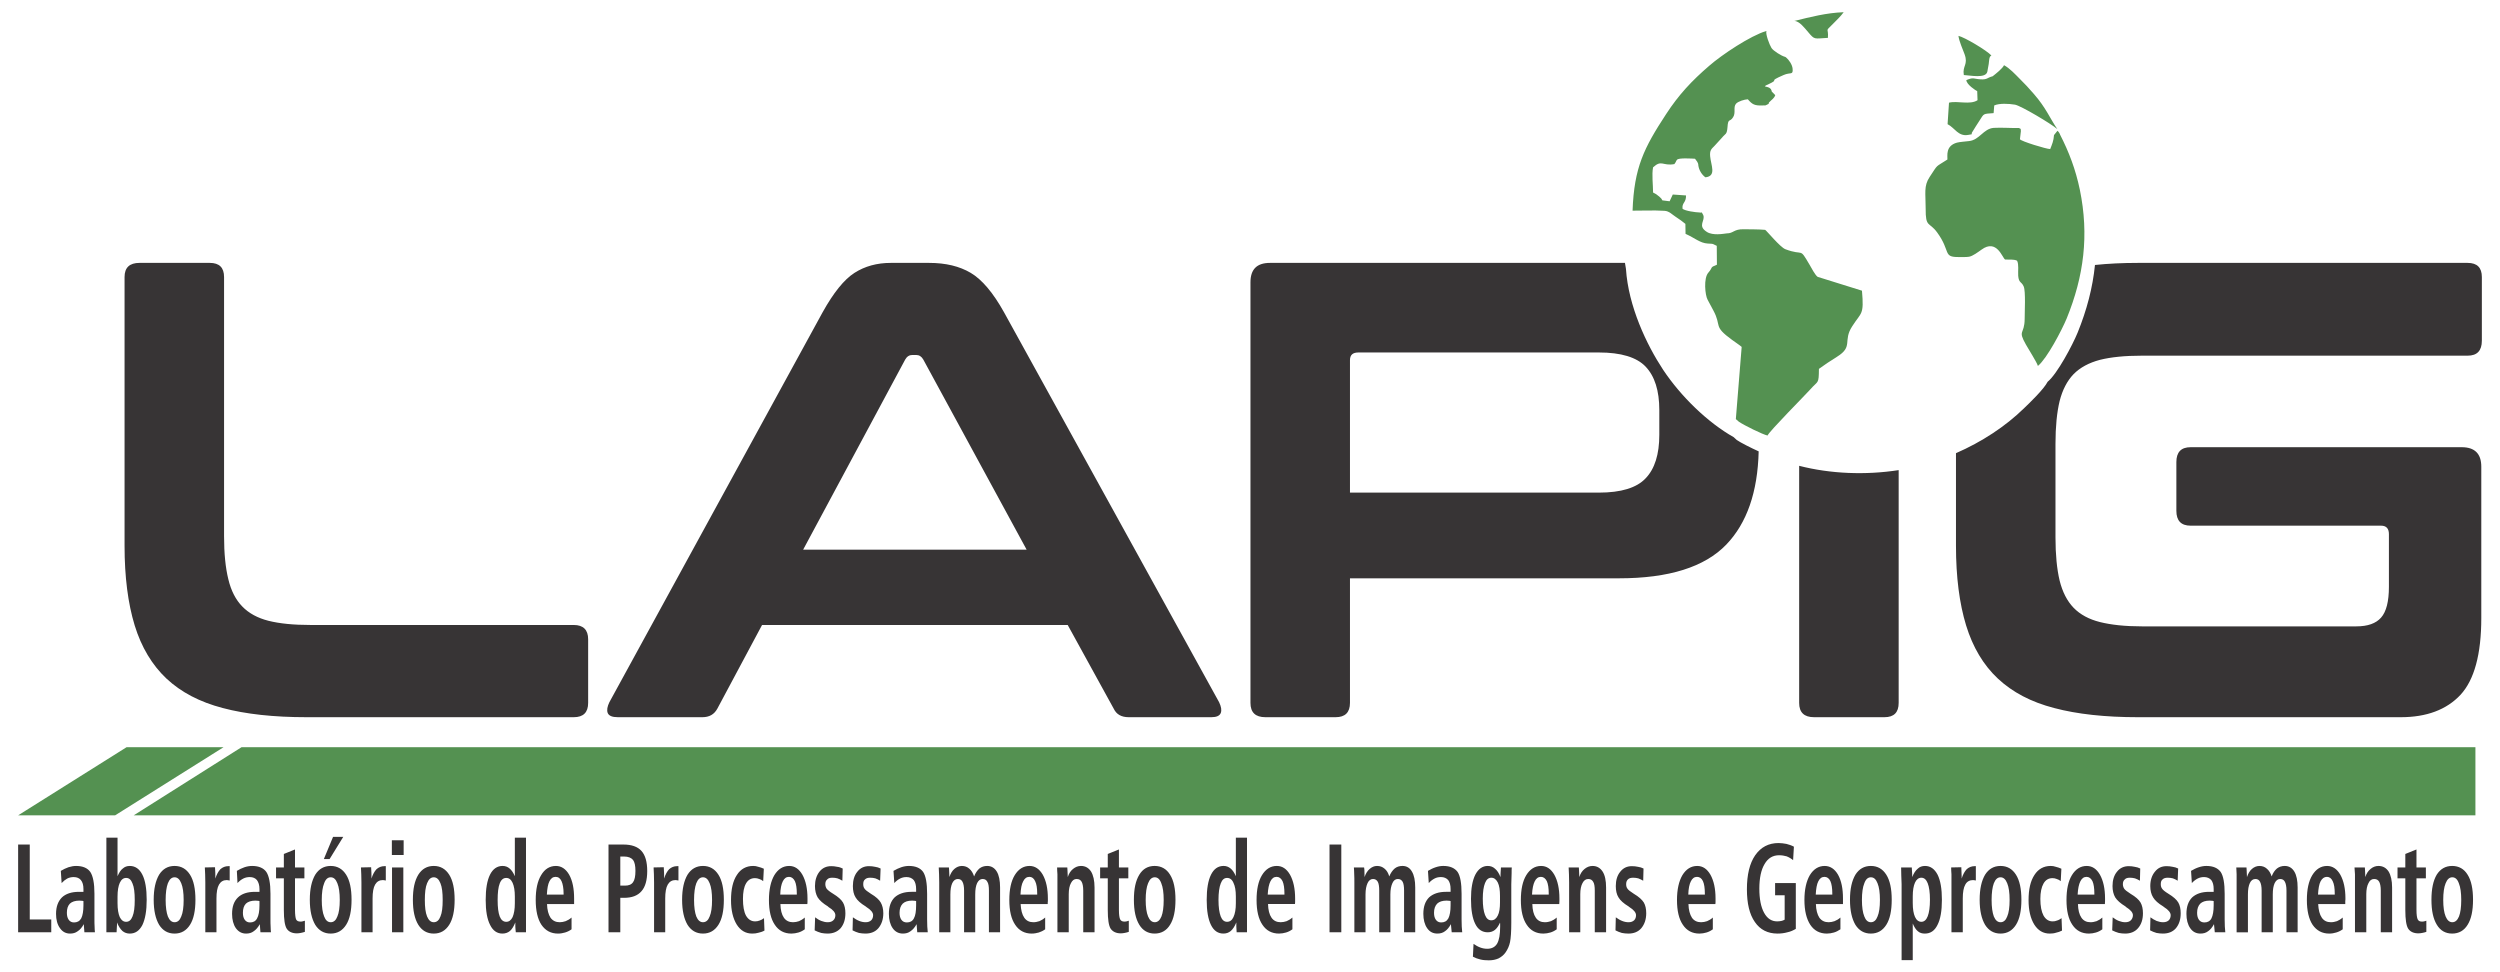 <?xml version="1.0" encoding="UTF-8" standalone="no"?>
<!-- Creator: CorelDRAW X8 -->

<svg
   xmlns:dc="http://purl.org/dc/elements/1.1/"
   xmlns:cc="http://creativecommons.org/ns#"
   xmlns:rdf="http://www.w3.org/1999/02/22-rdf-syntax-ns#"
   xmlns:svg="http://www.w3.org/2000/svg"
   xmlns="http://www.w3.org/2000/svg"
   xmlns:sodipodi="http://sodipodi.sourceforge.net/DTD/sodipodi-0.dtd"
   xmlns:inkscape="http://www.inkscape.org/namespaces/inkscape"
   xml:space="preserve"
   width="180mm"
   height="70mm"
   version="1.1"
   style="clip-rule:evenodd;fill-rule:evenodd;image-rendering:optimizeQuality;shape-rendering:geometricPrecision;text-rendering:geometricPrecision"
   viewBox="0 0 18000 7000"
   id="svg2"
   inkscape:version="0.91 r13725"
   sodipodi:docname="lapig.svg"><sodipodi:namedview
     pagecolor="#ffffff"
     bordercolor="#666666"
     borderopacity="1"
     objecttolerance="10"
     gridtolerance="10"
     guidetolerance="10"
     inkscape:pageopacity="0"
     inkscape:pageshadow="2"
     inkscape:window-width="1920"
     inkscape:window-height="1020"
     id="namedview27"
     showgrid="false"
     inkscape:zoom="0.90509668"
     inkscape:cx="503.45855"
     inkscape:cy="-98.025717"
     inkscape:window-x="1280"
     inkscape:window-y="31"
     inkscape:window-maximized="1"
     inkscape:current-layer="svg2" /><defs
     id="defs4"><style
       type="text/css"
       id="style6"><![CDATA[
    .fil4 {fill:#FEFEFE}
    .fil3 {fill:#373435}
    .fil1 {fill:#429B4D}
    .fil0 {fill:#549151}
    .fil2 {fill:#F0F0F1;fill-rule:nonzero}
   ]]></style></defs><g
     id="g5562"
     transform="translate(27.372,-63.809)"><path
       class="fil3"
       d="m 1483.262,1956.654 c 68.769,0 102.64,34 102.64,102 l 0,1865 c 0,125 10.264,228 30.792,311 19.501,82 53.373,148 100.587,196 46.188,48 109.824,83 188.857,103 80.059,20 180.646,30 302.787,30 l 1894.727,0 c 68.77,0 103.666,35 103.666,103 l 0,458 c 0,69 -34.897,103 -103.666,103 l -1923.466,0 c -237.097,0 -438.271,-22 -603.521,-66 -165.25,-43 -300.734,-114 -405.427,-212 -103.666,-98 -180.646,-226 -228.887,-383 -48.241,-158 -72.874,-349 -72.874,-573 l 0,-1935 c 0,-68 35.924,-102 107.772,-102 l 506.014,0 z m 5179.196,0 c 119.061,0 218.621,24 299.707,72 81.086,48 161.145,143 239.15,283 l 1548.832,2808.001 c 15.396,31.999 19.502,56.999 12.317,76.999 -8.211,21.001 -30.792,31 -67.742,31 l -595.309,0 c -52.347,0 -88.271,-19.999 -107.773,-61 l -331.526,-603 -2200.593,0 -322.288,603 c -22.581,41.001 -57.479,61 -107.773,61 l -608.653,0 c -40.029,0 -64.662,-9.999 -72.873,-31 -7.186,-20 -3.079,-45 12.317,-76.999 L 5895.739,2311.654 c 78.007,-140 153.96,-235 228.887,-283 74.926,-48 162.17,-72 261.731,-72 l 276.101,0 z m -907.335,2065 1609.39,0 -744.139,-1369 c -12.315,-22 -29.765,-33 -51.319,-33 l -27.712,0 c -21.555,0 -39.004,11 -51.321,33 L 5755.123,4021.653 Z M 11629.19,1956.654 c 15.396,0 28.739,0 43.108,0 2.055,14 4.106,28 7.185,43 17.449,269 147.801,545 267.89,727 127.273,191 320.236,379 508.066,485 l 21.554,20 c 27.713,19 102.64,57 158.066,82 -7.185,294 -85.191,517 -232.993,671 -156.012,162 -413.637,243 -772.876,243 l -1936.811,0 0,897 c 0,69 -34.898,103 -103.666,103 l -504.987,0 c -71.848,0 -107.772,-34 -107.772,-103 l 0,-3028 c 0,-94 46.188,-140 140.616,-140 l 2512.619,0 z m -1936.811,1654 1792.089,0 c 159.091,0 271.995,-34 336.658,-103 65.689,-68 98.534,-173 98.534,-313 l 0,-178 c 0,-140 -32.845,-244 -98.534,-313 -64.663,-68 -177.567,-102 -336.658,-102 l -1731.531,0 c -41.056,0 -60.557,18 -60.557,56 l 0,953 z m 3950.6,-162 0,1676 c 0,69 -33.871,103 -102.639,103 l -506.013,0 c -71.848,0 -107.772,-34 -107.772,-103 l 0,-1707 c 225.808,58 478.301,68 716.424,31 z m 4096.348,-1492 c 68.768,0 102.639,34 102.639,102 l 0,458 c 0,72 -33.871,108 -102.639,108 l -2345.316,0 c -121.116,0 -221.7,10 -301.76,30 -79.033,21 -142.671,55 -189.885,103 -46.186,48 -80.059,113 -100.585,194 -19.503,81 -29.767,184 -29.767,308 l 0,673 c 0,125 10.264,229 29.767,311 20.526,83 54.399,148 100.585,196 47.214,49 110.852,83 189.885,103 80.06,20.001 180.644,31 301.76,31 l 1544.726,0 c 81.087,0 140.617,-21 177.568,-62.999 37.975,-43.001 56.45,-117.001 56.45,-222.001 l 0,-379 c 0,-40 -18.475,-61 -56.45,-61 l -1371.267,0 c -68.767,0 -102.639,-36 -102.639,-107 l 0,-351 c 0,-71 33.872,-107 102.639,-107 l 1952.206,0 c 93.402,0 140.617,47 140.617,140 l 0,1089 c 0,262 -50.293,446 -149.853,554 -100.588,107 -243.258,161 -431.087,161 l -1890.622,0 c -237.098,0 -438.27,-22 -603.521,-66 -166.277,-43 -300.734,-114 -405.427,-212 -104.692,-98 -180.645,-226 -228.886,-383 -48.241,-158 -72.874,-349 -72.874,-573 l 0,-667 c 183.725,-80 356.158,-192 491.645,-325 35.922,-34 141.639,-136 168.326,-189 68.771,-56 179.621,-265 215.544,-353 66.716,-164 108.798,-325 125.219,-488 95.457,-10 199.123,-15 309.974,-15 l 2373.028,0 z"
       id="path19-5-7"
       inkscape:connector-curvature="0"
       style="clip-rule:evenodd;fill:#373435;fill-rule:evenodd;image-rendering:optimizeQuality;shape-rendering:geometricPrecision;text-rendering:geometricPrecision" /><path
       sodipodi:nodetypes="ccccccccccccccccccccscccccccccccccccccccccccccccccccccccccccccccccccccccccccccccccccccccccccccccccccccccccccccccccsccccccccccccccccc"
       class="fil0"
       d="m 14645.606,2698.663 c 65.84,-54.191 171.406,-256.578 206.595,-340.629 124.867,-306.345 162.323,-601.631 95.353,-927.883 -30.65,-147.09 -78.326,-272.061 -143.029,-398.138 0,-2.212 -1.133,-7.742 -2.271,-5.53 -1.134,1.106 -2.27,-5.53 -3.406,-6.636 -5.674,-8.848 -6.809,-8.848 -12.485,-14.377 l -24.973,30.966 c -2.27,40.92 -14.756,68.568 -27.244,100.64 -27.242,0 -211.133,-56.403 -217.945,-70.78 l 6.812,-58.615 c -4.54,-25.436 6.811,-8.847 -13.622,-22.119 -59.026,1.106 -122.594,-4.424 -181.622,-1.106 -74.917,5.53 -102.161,87.369 -178.214,95.111 -24.974,3.318 -64.702,5.53 -86.271,11.059 -83.999,23.225 -68.108,94.005 -69.243,121.653 -90.81,59.721 -62.432,26.543 -128.27,126.077 -43.134,65.25 -28.376,116.124 -28.376,226.717 -1.135,140.454 24.971,92.899 82.864,172.526 99.89,137.136 38.595,178.056 155.512,176.95 21.568,0 53.352,1.106 73.784,-2.212 27.243,-4.424 65.837,-34.284 89.674,-50.873 111.244,-81.84 150.973,61.932 170.271,70.78 27.241,2.212 63.568,-3.318 86.268,8.847 13.623,28.755 5.677,69.674 7.948,108.382 4.54,54.191 23.837,39.814 39.729,77.416 14.757,34.284 6.812,185.798 6.812,233.353 -1.136,116.124 -52.217,76.31 9.08,184.692 18.16,33.178 78.324,126.077 86.269,153.726 z M 11727.085,1580.626 c 3.102,11.413 0.09,-0.065 0.09,-0.065 38.595,0 58.832,0.056 105.375,-1.053 37.459,-1.106 85.328,-0.056 123.922,2.159 34.054,1.106 57.892,28.754 79.46,42.026 29.514,18.801 51.08,35.39 71.512,51.979 l 1.135,71.886 c 66.972,29.86 104.43,66.356 158.919,69.674 53.352,3.318 27.244,0 65.837,16.589 l 1.134,136.031 c -54.486,21.013 -26.108,16.589 -61.297,56.403 -36.324,39.814 -23.838,163.679 -5.676,195.751 13.621,25.437 26.108,48.661 40.865,76.31 63.566,117.23 -5.676,110.594 136.216,213.446 20.432,15.483 53.351,36.496 68.107,49.767 l -41.999,519.791 21.568,18.801 c 38.592,26.543 173.674,92.899 206.593,99.534 15.892,-34.284 269.026,-288.649 306.485,-330.675 59.027,-67.462 62.433,-35.39 63.568,-149.302 38.593,-27.648 81.729,-57.509 130.539,-87.369 119.189,-74.098 39.731,-112.806 108.972,-218.976 65.838,-103.958 86.271,-77.416 70.379,-256.578 l -318.972,-99.534 c -18.161,-12.165 -45.405,-65.251 -59.027,-88.475 -76.052,-129.395 -36.323,-58.615 -173.674,-110.594 -37.459,-14.377 -135.081,-133.819 -145.297,-139.348 -47.677,-4.424 -106.703,-3.318 -155.513,-4.424 -71.513,-1.106 -71.513,29.86 -121.46,29.86 -26.108,3.318 -98.756,16.589 -141.89,-9.954 -72.648,-45.343 -9.082,-81.84 -27.243,-122.759 -14.757,-30.966 -12.487,-12.165 -24.973,-17.695 -31.784,-1.106 -103.298,-11.059 -123.73,-26.542 -5.675,-46.45 26.106,-40.92 24.974,-96.217 l -95.352,-6.636 -22.703,48.661 -52.215,-6.636 c -10.217,-17.695 -3.406,-7.742 -15.893,-21.013 -2.27,-3.318 -12.486,-11.059 -15.893,-13.271 -12.484,-11.059 -20.431,-14.377 -35.188,-22.119 0,-55.297 -10.215,-129.395 0,-181.374 62.433,-57.509 68.108,-7.742 153.243,-23.225 7.947,-13.271 3.406,-3.318 9.081,-13.271 l 5.676,-12.165 c 1.135,-1.106 3.405,-3.318 4.541,-5.53 9.081,-15.483 106.701,-8.847 129.405,-7.742 9.081,14.377 23.838,25.436 23.838,47.555 4.54,35.39 26.108,68.568 51.08,86.263 81.73,-8.848 39.73,-86.263 34.054,-151.513 -3.405,-40.92 6.811,-50.873 30.647,-74.098 l 55.622,-60.827 c 23.838,-29.86 34.055,-18.801 38.595,-74.098 4.541,-69.674 17.027,-33.178 40.864,-72.992 20.433,-32.072 -1.132,-70.78 20.433,-96.217 15.892,-17.695 61.298,-30.966 85.135,-32.072 31.784,36.496 47.675,47.555 111.244,44.238 15.891,-1.106 9.081,3.318 24.971,-4.424 29.513,-15.483 5.677,0 17.029,-17.695 19.297,-21.013 35.188,-26.543 44.27,-51.979 -9.082,-9.953 -19.298,-18.801 -24.973,-25.437 -4.54,-27.648 -22.703,-30.966 -49.946,-37.602 11.351,-9.953 -1.136,-3.318 21.567,-13.271 99.891,-46.449 -15.891,-12.165 113.514,-68.568 49.945,-22.119 69.243,3.318 64.702,-45.343 -2.271,-28.754 -26.108,-64.144 -47.676,-81.84 -1.133,-1.106 -3.406,-2.212 -5.675,-3.318 -27.244,-6.636 -86.27,-44.238 -98.758,-64.144 -14.755,-23.225 -44.269,-101.746 -36.323,-122.759 -115.784,34.284 -322.378,172.526 -412.052,251.048 -124.866,107.276 -219.081,207.916 -309.893,347.265 -160.051,244.412 -230.706,384.973 -241.882,695.43 z M 12891.831,214.725 c 36.325,0 74.92,51.979 99.892,80.734 47.676,56.403 40.864,46.449 141.892,40.92 5.675,-79.628 -24.975,-38.708 36.324,-100.64 24.972,-25.437 55.621,-54.191 77.188,-84.051 -123.729,4.424 -239.512,34.284 -355.296,63.038 z m 1427.994,398.138 c -41.999,11.059 -37.458,25.437 -88.54,22.119 -52.215,-3.318 -46.539,-16.589 -101.026,5.53 1.134,32.072 68.107,75.204 78.324,79.628 l 2.272,65.25 c -54.486,35.39 -144.161,2.212 -205.459,17.695 l -10.217,154.832 c 52.217,26.542 76.055,89.581 147.568,77.416 44.27,-7.742 19.297,-2.212 28.378,-17.695 18.162,-30.966 36.324,-57.509 54.487,-86.263 32.919,-50.873 22.702,-47.555 101.027,-53.085 l 4.54,-55.297 c 36.325,-16.589 104.433,-13.271 149.837,-5.53 44.27,8.848 259.945,137.136 304.216,175.844 -55.622,-81.839 -80.595,-151.514 -168,-252.154 -39.731,-45.343 -64.703,-72.992 -102.162,-109.488 -34.054,-34.284 -72.649,-76.31 -113.514,-98.429 -10.215,23.225 -57.891,60.827 -81.728,79.628 z m -9.08,-149.302 c -32.919,-36.496 -192.972,-131.607 -237.242,-141.56 4.54,39.814 31.784,97.323 44.27,132.713 27.242,76.31 -17.027,81.839 -5.675,149.302 45.402,2.212 156.646,26.543 169.132,-23.225 l 10.217,-56.403 c 3.405,-21.013 1.134,-54.191 19.298,-60.827 z"
       id="path23-7-9"
       inkscape:connector-curvature="0"
       style="clip-rule:evenodd;fill:#549151;fill-rule:evenodd;image-rendering:optimizeQuality;shape-rendering:geometricPrecision;text-rendering:geometricPrecision" /><polygon
       class="fil0"
       points="3312,13513 18988,13513 18988,14261 2555,14261 "
       id="polygon10-6-6"
       style="clip-rule:evenodd;fill:#549151;fill-rule:evenodd;image-rendering:optimizeQuality;shape-rendering:geometricPrecision;text-rendering:geometricPrecision"
       transform="matrix(1.026,0,0,0.656,-1686.014,-3421.104)" /><g
       transform="matrix(1.147,0,0,1.541,-3902.168,-14887.049)"
       style="clip-rule:evenodd;fill:#373435;fill-opacity:1;fill-rule:evenodd;image-rendering:optimizeQuality;shape-rendering:geometricPrecision;text-rendering:geometricPrecision"
       id="_1480037792-1-0"><path
         class="fil2"
         d="m 3492,13648 73,0 0,350 135,0 0,60 -208,0 0,-410 z m 410,264 c -1,0 -3,0 -6,-1 -8,0 -15,-1 -20,-1 -26,0 -46,5 -59,14 -13,10 -19,24 -19,43 0,14 4,25 12,33 8,8 19,12 33,12 20,0 35,-6 45,-19 9,-13 14,-34 14,-61 l 0,-20 z m 69,-34 0,120 c 0,12 0,23 1,33 0,9 1,18 2,27 l -66,0 -4,-38 c -11,15 -23,26 -38,33 -14,8 -30,11 -48,11 -26,0 -47,-8 -63,-25 -17,-17 -25,-40 -25,-67 0,-34 13,-59 37,-77 24,-17 60,-26 106,-26 6,0 11,0 15,0 5,0 9,0 14,0 l 0,-13 c 0,-18 -5,-32 -16,-42 -10,-9 -25,-14 -45,-14 -14,0 -28,2 -41,7 -12,5 -24,12 -35,21 l -5,-57 c 16,-7 32,-13 48,-17 17,-4 33,-6 48,-6 42,0 72,10 89,28 17,19 26,53 26,102 z m 145,44 c 0,28 5,50 14,65 10,15 23,22 40,22 18,0 31,-8 40,-25 10,-18 14,-43 14,-77 0,-34 -4,-60 -14,-77 -9,-18 -22,-26 -40,-26 -17,0 -30,7 -40,23 -9,15 -14,36 -14,64 l 0,31 z m -70,-306 70,0 0,180 c 10,-17 20,-29 33,-36 12,-8 26,-12 44,-12 34,0 61,14 79,41 18,26 27,66 27,117 0,51 -9,90 -27,118 -19,27 -45,40 -79,40 -18,0 -33,-4 -46,-12 -13,-9 -25,-22 -34,-40 0,6 0,12 -1,19 0,6 -1,15 -2,27 l -64,0 0,-442 z m 428,185 c -18,0 -32,9 -42,28 -9,18 -14,44 -14,78 0,33 5,59 14,77 10,18 24,27 42,27 19,0 33,-9 42,-27 10,-17 15,-43 15,-77 0,-34 -5,-60 -15,-78 -10,-19 -24,-28 -42,-28 z m 0,-53 c 42,0 74,14 97,41 23,27 34,66 34,117 0,51 -11,90 -34,117 -23,27 -55,41 -97,41 -42,0 -74,-14 -97,-41 -22,-28 -34,-66 -34,-117 0,-51 12,-89 34,-117 23,-27 55,-41 97,-41 z m 346,1 0,67 c -1,0 -4,0 -8,-1 -4,0 -8,-1 -10,-1 -22,0 -38,7 -49,21 -11,14 -16,36 -16,65 l 0,158 -70,0 0,-233 c 0,-14 -1,-26 -1,-38 -1,-11 -1,-22 -2,-32 l 64,-1 0,2 c 2,19 2,33 2,42 l 0,9 c 8,-19 19,-34 32,-44 14,-9 30,-14 49,-14 0,0 0,0 0,0 3,0 6,0 9,0 z m 187,163 c -2,0 -3,0 -6,-1 -8,0 -15,-1 -20,-1 -26,0 -46,5 -59,14 -13,10 -19,24 -19,43 0,14 4,25 12,33 8,8 19,12 33,12 20,0 35,-6 44,-19 10,-13 15,-34 15,-61 l 0,-20 z m 69,-34 0,120 c 0,12 0,23 1,33 0,9 1,18 2,27 l -66,0 -4,-38 c -11,15 -24,26 -38,33 -14,8 -30,11 -48,11 -26,0 -47,-8 -64,-25 -16,-17 -24,-40 -24,-67 0,-34 12,-59 37,-77 24,-17 59,-26 106,-26 6,0 11,0 15,0 5,0 9,0 14,0 l 0,-13 c 0,-18 -6,-32 -16,-42 -10,-9 -25,-14 -45,-14 -14,0 -28,2 -41,7 -13,5 -25,12 -36,21 l -4,-57 c 16,-7 32,-13 48,-17 16,-4 32,-6 48,-6 42,0 72,10 89,28 17,19 26,53 26,102 z m 154,-207 0,84 59,0 0,51 -59,0 0,147 c 0,23 3,38 7,45 5,7 14,10 27,10 5,0 9,0 13,-1 5,-1 10,-2 15,-3 l 0,52 c -9,2 -18,4 -26,5 -8,1 -16,2 -24,2 -30,0 -52,-8 -64,-22 -12,-14 -18,-43 -18,-87 l 0,-148 -49,0 0,-51 49,0 0,-63 70,-21 z m 224,130 c -18,0 -32,9 -41,28 -10,18 -15,44 -15,78 0,33 5,59 15,77 9,18 23,27 41,27 19,0 33,-9 42,-27 10,-17 15,-43 15,-77 0,-34 -5,-60 -15,-78 -10,-19 -23,-28 -42,-28 z m 0,-53 c 42,0 74,14 97,41 23,27 34,66 34,117 0,51 -11,90 -34,117 -23,27 -55,41 -97,41 -42,0 -74,-14 -97,-41 -22,-28 -34,-66 -34,-117 0,-51 12,-89 34,-117 23,-27 55,-41 97,-41 z m 15,-136 64,0 -86,104 -36,0 58,-104 z m 331,137 0,67 c -1,0 -4,0 -8,-1 -4,0 -8,-1 -10,-1 -22,0 -38,7 -49,21 -11,14 -16,36 -16,65 l 0,158 -70,0 0,-233 c 0,-14 -1,-26 -1,-38 -1,-11 -1,-22 -2,-32 l 64,-1 0,2 c 2,19 2,33 2,42 l 0,9 c 8,-19 19,-34 32,-44 14,-9 30,-14 49,-14 0,0 0,0 0,0 3,0 6,0 9,0 z m 39,6 71,0 0,303 -71,0 0,-303 z m -1,-127 74,0 0,69 -74,0 0,-69 z m 263,173 c -18,0 -32,9 -42,28 -10,18 -14,44 -14,78 0,33 4,59 14,77 10,18 24,27 42,27 19,0 33,-9 42,-27 10,-17 14,-43 14,-77 0,-34 -4,-60 -14,-78 -10,-19 -24,-28 -42,-28 z m 0,-53 c 42,0 74,14 97,41 23,27 34,66 34,117 0,51 -11,90 -34,117 -23,27 -55,41 -97,41 -42,0 -74,-14 -97,-41 -23,-28 -34,-66 -34,-117 0,-51 11,-89 34,-117 23,-27 55,-41 97,-41 z m 509,143 c 0,-28 -5,-49 -14,-64 -10,-16 -23,-23 -40,-23 -18,0 -32,8 -41,26 -9,17 -13,43 -13,77 0,34 4,59 13,77 9,17 23,25 41,25 17,0 30,-7 40,-22 9,-16 14,-37 14,-65 l 0,-31 z m 0,-275 70,0 0,442 -64,0 c -2,-11 -2,-19 -3,-26 0,-7 0,-13 0,-20 -10,18 -21,32 -34,40 -13,8 -29,12 -47,12 -33,0 -59,-13 -77,-40 -19,-27 -28,-66 -28,-117 0,-52 9,-91 27,-118 18,-27 45,-41 79,-41 17,0 32,4 44,12 12,7 23,19 33,36 l 0,-180 z m 372,310 -170,0 c 1,28 9,49 22,64 14,14 33,21 58,21 12,0 25,-2 37,-5 13,-4 25,-9 37,-17 l 0,55 c -13,7 -27,12 -41,15 -14,3 -28,5 -44,5 -45,0 -79,-14 -104,-41 -24,-27 -36,-66 -36,-116 0,-49 11,-88 34,-116 22,-28 53,-43 93,-43 34,0 62,14 83,41 21,28 31,65 31,111 0,4 0,8 0,12 0,5 0,9 0,14 z m -66,-44 0,-5 c 0,-25 -5,-45 -13,-58 -8,-13 -20,-20 -37,-20 -17,0 -30,7 -39,21 -9,13 -14,34 -16,62 l 105,0 z m 356,-178 0,136 29,0 c 24,0 41,-5 51,-16 10,-10 15,-28 15,-53 0,-24 -5,-41 -15,-51 -11,-10 -30,-16 -56,-16 l -24,0 z m -74,-56 94,0 c 51,0 89,10 113,30 24,20 36,51 36,94 0,42 -12,74 -36,94 -24,21 -61,31 -110,31 l -23,0 0,161 -74,0 0,-410 z m 439,101 0,67 c -1,0 -4,0 -8,-1 -4,0 -8,-1 -10,-1 -22,0 -38,7 -49,21 -11,14 -16,36 -16,65 l 0,158 -70,0 0,-233 c 0,-14 -1,-26 -1,-38 -1,-11 -1,-22 -2,-32 l 64,-1 0,2 c 2,19 2,33 2,42 l 0,9 c 8,-19 19,-34 32,-44 14,-9 30,-14 49,-14 0,0 0,0 0,0 3,0 6,0 9,0 z m 154,52 c -18,0 -32,9 -42,28 -9,18 -14,44 -14,78 0,33 5,59 14,77 10,18 24,27 42,27 19,0 33,-9 42,-27 10,-17 15,-43 15,-77 0,-34 -5,-60 -15,-78 -10,-19 -24,-28 -42,-28 z m 0,-53 c 42,0 74,14 97,41 23,27 34,66 34,117 0,51 -11,90 -34,117 -23,27 -55,41 -97,41 -42,0 -74,-14 -97,-41 -22,-28 -34,-66 -34,-117 0,-51 12,-89 34,-117 23,-27 55,-41 97,-41 z m 382,13 -4,58 c -8,-5 -16,-8 -25,-10 -9,-3 -18,-4 -27,-4 -24,0 -43,8 -56,25 -13,17 -19,41 -19,72 0,34 6,60 19,78 14,18 33,27 57,27 10,0 19,-1 29,-4 9,-2 18,-6 27,-11 l 3,58 c -12,5 -25,8 -37,10 -13,3 -26,4 -40,4 -41,0 -73,-14 -97,-42 -24,-29 -36,-67 -36,-114 0,-51 12,-90 37,-118 24,-28 59,-42 102,-42 11,0 21,1 32,4 12,2 23,5 35,9 z m 273,165 -169,0 c 1,28 8,49 22,64 13,14 33,21 57,21 13,0 26,-2 38,-5 12,-4 24,-9 36,-17 l 0,55 c -13,7 -26,12 -40,15 -14,3 -29,5 -44,5 -45,0 -80,-14 -104,-41 -25,-27 -37,-66 -37,-116 0,-49 12,-88 34,-116 23,-28 54,-43 93,-43 35,0 62,14 83,41 21,28 32,65 32,111 0,4 0,8 0,12 0,5 0,9 -1,14 z m -66,-44 0,-5 c 0,-25 -4,-45 -12,-58 -9,-13 -21,-20 -37,-20 -17,0 -30,7 -39,21 -9,13 -15,34 -16,62 l 104,0 z m 288,-122 -2,57 c -10,-5 -21,-8 -31,-11 -10,-2 -21,-3 -31,-3 -15,0 -26,2 -33,8 -8,5 -12,12 -12,22 0,8 3,15 8,21 6,6 19,14 41,24 31,14 52,28 62,41 10,13 15,30 15,50 0,29 -10,52 -30,70 -21,17 -48,25 -82,25 -13,0 -27,-1 -40,-3 -14,-3 -28,-7 -41,-12 l 3,-61 c 12,7 25,13 39,17 14,4 27,6 40,6 15,0 27,-3 35,-9 9,-6 13,-14 13,-24 0,-12 -14,-25 -43,-38 l -4,-3 c -31,-14 -52,-28 -64,-42 -11,-14 -17,-32 -17,-53 0,-27 10,-50 28,-67 19,-18 44,-26 74,-26 13,0 25,1 37,3 13,1 24,4 35,8 z m 238,0 -3,57 c -10,-5 -20,-8 -30,-11 -10,-2 -21,-3 -32,-3 -14,0 -25,2 -33,8 -8,5 -11,12 -11,22 0,8 2,15 8,21 5,6 19,14 40,24 32,14 52,28 62,41 10,13 16,30 16,50 0,29 -11,52 -31,70 -20,17 -47,25 -81,25 -14,0 -27,-1 -41,-3 -14,-3 -27,-7 -40,-12 l 2,-61 c 13,7 26,13 40,17 13,4 27,6 40,6 15,0 26,-3 35,-9 8,-6 12,-14 12,-24 0,-12 -14,-25 -42,-38 l -5,-3 c -31,-14 -52,-28 -63,-42 -12,-14 -17,-32 -17,-53 0,-27 9,-50 28,-67 19,-18 43,-26 73,-26 13,0 26,1 38,3 12,1 24,4 35,8 z m 223,152 c -1,0 -3,0 -6,-1 -8,0 -14,-1 -19,-1 -27,0 -46,5 -59,14 -13,10 -20,24 -20,43 0,14 4,25 12,33 8,8 19,12 34,12 20,0 35,-6 44,-19 10,-13 14,-34 14,-61 l 0,-20 z m 69,-34 0,120 c 0,12 1,23 1,33 1,9 2,18 3,27 l -66,0 -4,-38 c -11,15 -24,26 -38,33 -14,8 -30,11 -48,11 -26,0 -48,-8 -64,-25 -16,-17 -24,-40 -24,-67 0,-34 12,-59 36,-77 25,-17 60,-26 106,-26 6,0 11,0 16,0 4,0 9,0 13,0 l 0,-13 c 0,-18 -5,-32 -15,-42 -11,-9 -26,-14 -45,-14 -15,0 -28,2 -41,7 -13,5 -25,12 -36,21 l -5,-57 c 16,-7 33,-13 49,-17 16,-4 32,-6 48,-6 42,0 72,10 89,28 17,19 25,53 25,102 z m 295,-81 c 8,-16 20,-28 33,-37 14,-8 30,-12 49,-12 26,0 46,9 60,26 14,17 21,42 21,75 l 0,209 -70,0 0,-195 c 0,-19 -3,-33 -10,-41 -6,-9 -16,-13 -30,-13 -14,0 -25,6 -34,19 -8,13 -12,30 -12,53 l 0,177 -70,0 0,-195 c 0,-19 -4,-33 -10,-41 -6,-9 -16,-13 -29,-13 -15,0 -26,6 -35,19 -8,13 -12,30 -12,53 l 0,177 -70,0 0,-233 c 0,-14 -1,-26 -1,-38 -1,-11 -1,-22 -2,-32 l 64,0 c 0,2 1,6 1,12 1,14 2,25 2,33 7,-16 17,-29 31,-38 14,-9 30,-14 47,-14 18,0 34,4 47,13 13,8 23,20 30,36 z m 462,129 -170,0 c 2,28 9,49 23,64 13,14 32,21 57,21 13,0 25,-2 38,-5 12,-4 24,-9 36,-17 l 0,55 c -13,7 -27,12 -40,15 -14,3 -29,5 -45,5 -44,0 -79,-14 -103,-41 -25,-27 -37,-66 -37,-116 0,-49 11,-88 34,-116 23,-28 54,-43 93,-43 34,0 62,14 83,41 21,28 32,65 32,111 0,4 0,8 0,12 -1,5 -1,9 -1,14 z m -66,-44 0,-5 c 0,-25 -4,-45 -13,-58 -8,-13 -20,-20 -36,-20 -17,0 -30,7 -39,21 -10,13 -15,34 -17,62 l 105,0 z m 360,-33 0,209 -71,0 0,-195 c 0,-19 -4,-33 -10,-41 -7,-9 -17,-13 -32,-13 -15,0 -26,6 -35,19 -9,12 -14,30 -14,52 l 0,1 0,177 -71,0 0,-233 c 0,-14 0,-26 0,-38 -1,-11 -2,-22 -2,-32 l 64,0 c 0,2 0,6 1,12 1,14 2,25 2,33 7,-17 18,-29 33,-38 15,-9 31,-14 50,-14 27,0 48,9 63,26 14,17 22,42 22,75 z m 153,-178 0,84 59,0 0,51 -59,0 0,147 c 0,23 3,38 8,45 5,7 14,10 26,10 5,0 9,0 14,-1 4,-1 9,-2 14,-3 l 0,52 c -9,2 -17,4 -26,5 -8,1 -16,2 -24,2 -30,0 -51,-8 -64,-22 -12,-14 -18,-43 -18,-87 l 0,-148 -48,0 0,-51 48,0 0,-63 70,-21 z m 225,130 c -18,0 -32,9 -42,28 -10,18 -15,44 -15,78 0,33 5,59 15,77 10,18 24,27 42,27 18,0 32,-9 42,-27 9,-17 14,-43 14,-77 0,-34 -5,-60 -15,-78 -9,-19 -23,-28 -41,-28 z m -1,-53 c 42,0 75,14 97,41 23,27 34,66 34,117 0,51 -11,90 -34,117 -22,27 -55,41 -97,41 -41,0 -74,-14 -96,-41 -23,-28 -34,-66 -34,-117 0,-51 11,-89 34,-117 22,-27 54,-41 96,-41 z m 510,143 c 0,-28 -5,-49 -15,-64 -9,-16 -23,-23 -40,-23 -18,0 -31,8 -40,26 -9,17 -14,43 -14,77 0,34 5,59 14,77 9,17 22,25 40,25 17,0 31,-7 40,-22 10,-16 15,-37 15,-65 l 0,-31 z m 0,-275 70,0 0,442 -65,0 c -1,-11 -2,-19 -2,-26 0,-7 0,-13 0,-20 -10,18 -22,32 -35,40 -13,8 -28,12 -46,12 -34,0 -60,-13 -78,-40 -18,-27 -27,-66 -27,-117 0,-52 9,-91 27,-118 18,-27 44,-41 79,-41 17,0 31,4 44,12 12,7 23,19 33,36 l 0,-180 z m 371,310 -169,0 c 1,28 8,49 22,64 13,14 33,21 57,21 13,0 26,-2 38,-5 12,-4 24,-9 36,-17 l 0,55 c -13,7 -26,12 -40,15 -14,3 -29,5 -44,5 -45,0 -80,-14 -104,-41 -25,-27 -37,-66 -37,-116 0,-49 11,-88 34,-116 23,-28 54,-43 93,-43 35,0 62,14 83,41 21,28 32,65 32,111 0,4 0,8 0,12 0,5 0,9 -1,14 z m -66,-44 0,-5 c 0,-25 -4,-45 -12,-58 -9,-13 -21,-20 -37,-20 -17,0 -30,7 -39,21 -9,13 -15,34 -17,62 l 105,0 z m 283,-234 74,0 0,410 -74,0 0,-410 z m 375,149 c 9,-16 20,-28 34,-37 13,-8 30,-12 49,-12 26,0 46,9 59,26 14,17 21,42 21,75 l 0,209 -70,0 0,-195 c 0,-19 -3,-33 -9,-41 -7,-9 -17,-13 -30,-13 -15,0 -26,6 -34,19 -8,13 -13,30 -13,53 l 0,177 -70,0 0,-195 c 0,-19 -3,-33 -9,-41 -7,-9 -17,-13 -30,-13 -14,0 -26,6 -34,19 -8,13 -13,30 -13,53 l 0,177 -70,0 0,-233 c 0,-14 0,-26 -1,-38 0,-11 -1,-22 -2,-32 l 64,0 c 1,2 1,6 2,12 1,14 1,25 1,33 7,-16 18,-29 32,-38 14,-9 29,-14 46,-14 19,0 34,4 48,13 13,8 23,20 29,36 z m 385,115 c -1,0 -3,0 -6,-1 -8,0 -14,-1 -19,-1 -27,0 -46,5 -59,14 -13,10 -20,24 -20,43 0,14 4,25 12,33 8,8 19,12 33,12 21,0 35,-6 45,-19 9,-13 14,-34 14,-61 l 0,-20 z m 69,-34 0,120 c 0,12 1,23 1,33 1,9 2,18 3,27 l -66,0 -5,-38 c -11,15 -23,26 -37,33 -14,8 -30,11 -48,11 -27,0 -48,-8 -64,-25 -16,-17 -24,-40 -24,-67 0,-34 12,-59 36,-77 25,-17 60,-26 106,-26 6,0 11,0 16,0 4,0 9,0 13,0 l 0,-13 c 0,-18 -5,-32 -15,-42 -11,-9 -26,-14 -45,-14 -15,0 -29,2 -41,7 -13,5 -25,12 -36,21 l -5,-57 c 16,-7 32,-13 49,-17 16,-4 32,-6 47,-6 43,0 72,10 90,28 17,19 25,53 25,102 z"
         id="path15-8-9"
         inkscape:connector-curvature="0"
         style="fill:#373435;fill-opacity:1;fill-rule:nonzero" /><path
         class="fil2"
         d="m 12794,13888 c 0,-27 -4,-48 -14,-63 -10,-14 -23,-22 -40,-22 -18,0 -31,8 -40,25 -9,17 -14,41 -14,73 0,34 5,59 14,76 9,17 22,25 39,25 18,0 31,-7 41,-22 10,-14 14,-35 14,-62 l 0,-30 z m 3,-88 c 0,-10 1,-24 3,-44 l 0,-1 68,0 c -1,7 -1,16 -1,27 -1,30 -2,47 -2,52 l 0,179 c 0,42 -3,73 -8,91 -5,18 -15,34 -28,48 -11,12 -26,21 -44,28 -18,6 -38,9 -61,9 -19,0 -37,-1 -53,-4 -17,-3 -32,-7 -47,-13 l 4,-60 c 14,7 27,13 42,17 14,4 29,6 44,6 28,0 49,-8 62,-24 13,-17 19,-43 19,-79 0,-5 0,-9 0,-12 0,-2 0,-5 -1,-7 -9,15 -20,27 -32,34 -12,7 -27,11 -45,11 -34,0 -61,-13 -78,-39 -18,-26 -27,-65 -27,-117 0,-49 9,-86 27,-113 19,-27 45,-41 78,-41 18,0 33,4 46,13 13,8 25,21 34,39 z m 369,126 -169,0 c 1,28 8,49 22,64 13,14 32,21 57,21 13,0 25,-2 38,-5 12,-4 24,-9 36,-17 l 0,55 c -13,7 -26,12 -40,15 -14,3 -29,5 -44,5 -45,0 -80,-14 -104,-41 -25,-27 -37,-66 -37,-116 0,-49 11,-88 34,-116 23,-28 54,-43 93,-43 35,0 62,14 83,41 21,28 32,65 32,111 0,4 0,8 0,12 0,5 -1,9 -1,14 z m -66,-44 0,-5 c 0,-25 -4,-45 -12,-58 -9,-13 -21,-20 -37,-20 -17,0 -30,7 -39,21 -9,13 -15,34 -17,62 l 105,0 z m 360,-33 0,209 -71,0 0,-195 c 0,-19 -3,-33 -10,-41 -7,-9 -17,-13 -31,-13 -15,0 -27,6 -36,19 -9,12 -14,30 -14,52 l 0,1 0,177 -70,0 0,-233 c 0,-14 -1,-26 -1,-38 -1,-11 -1,-22 -2,-32 l 64,0 c 0,2 0,6 1,12 1,14 2,25 2,33 7,-17 18,-29 33,-38 15,-9 31,-14 50,-14 27,0 48,9 63,26 15,17 22,42 22,75 z m 235,-89 -2,57 c -11,-5 -21,-8 -31,-11 -10,-2 -21,-3 -32,-3 -14,0 -25,2 -33,8 -7,5 -11,12 -11,22 0,8 2,15 8,21 5,6 19,14 40,24 32,14 52,28 63,41 10,13 15,30 15,50 0,29 -11,52 -31,70 -20,17 -47,25 -81,25 -14,0 -27,-1 -41,-3 -14,-3 -27,-7 -40,-12 l 2,-61 c 13,7 26,13 40,17 13,4 27,6 40,6 15,0 26,-3 35,-9 8,-6 12,-14 12,-24 0,-12 -14,-25 -42,-38 l -5,-3 c -31,-14 -52,-28 -63,-42 -12,-14 -17,-32 -17,-53 0,-27 9,-50 28,-67 19,-18 43,-26 73,-26 13,0 26,1 38,3 12,1 24,4 35,8 z m 451,166 -169,0 c 1,28 9,49 22,64 13,14 33,21 57,21 13,0 26,-2 38,-5 12,-4 25,-9 36,-17 l 0,55 c -13,7 -26,12 -40,15 -14,3 -29,5 -44,5 -45,0 -80,-14 -104,-41 -25,-27 -37,-66 -37,-116 0,-49 12,-88 34,-116 23,-28 54,-43 93,-43 35,0 62,14 83,41 21,28 32,65 32,111 0,4 0,8 0,12 0,5 0,9 -1,14 z m -66,-44 0,-5 c 0,-25 -4,-45 -12,-58 -8,-13 -21,-20 -37,-20 -17,0 -30,7 -39,21 -9,13 -15,34 -16,62 l 104,0 z m 559,-224 -5,63 c -13,-8 -27,-14 -41,-18 -14,-3 -30,-5 -47,-5 -40,0 -70,14 -91,41 -22,27 -33,66 -33,115 0,48 10,86 30,113 20,27 47,40 82,40 10,0 18,-1 26,-2 7,-1 14,-3 21,-6 l 0,-114 -60,0 0,-57 130,0 0,214 c -16,7 -33,13 -53,16 -19,4 -40,6 -62,6 -61,0 -109,-18 -142,-54 -34,-36 -50,-87 -50,-153 0,-68 17,-121 52,-159 36,-38 84,-57 147,-57 17,0 33,2 49,4 16,3 32,7 47,13 z m 308,268 -170,0 c 1,28 9,49 22,64 14,14 33,21 58,21 12,0 25,-2 37,-5 13,-4 25,-9 37,-17 l 0,55 c -14,7 -27,12 -41,15 -14,3 -29,5 -44,5 -45,0 -80,-14 -104,-41 -24,-27 -37,-66 -37,-116 0,-49 12,-88 34,-116 23,-28 54,-43 93,-43 35,0 63,14 84,41 21,28 31,65 31,111 0,4 0,8 0,12 0,5 0,9 0,14 z m -67,-44 0,-5 c 0,-25 -4,-45 -12,-58 -8,-13 -21,-20 -37,-20 -17,0 -30,7 -39,21 -9,13 -14,34 -16,62 l 104,0 z m 242,-81 c -18,0 -32,9 -41,28 -10,18 -15,44 -15,78 0,33 5,59 15,77 9,18 23,27 41,27 19,0 33,-9 42,-27 10,-17 15,-43 15,-77 0,-34 -5,-60 -15,-78 -10,-19 -23,-28 -42,-28 z m 0,-53 c 42,0 74,14 97,41 23,27 34,66 34,117 0,51 -11,90 -34,117 -23,27 -55,41 -97,41 -42,0 -74,-14 -97,-41 -22,-28 -34,-66 -34,-117 0,-51 12,-89 34,-117 23,-27 55,-41 97,-41 z m 263,269 0,171 -70,0 0,-355 c 0,-3 -1,-17 -2,-41 0,-16 -1,-28 -1,-37 l 67,0 c 1,10 2,19 2,26 0,7 1,14 1,19 9,-18 21,-31 34,-39 12,-9 28,-13 46,-13 34,0 60,14 79,41 18,27 27,66 27,117 0,52 -9,91 -28,118 -18,27 -44,40 -79,40 -17,0 -32,-3 -44,-11 -12,-7 -23,-20 -32,-36 z m 0,-96 c 0,29 5,50 14,65 9,15 23,23 40,23 18,0 31,-9 40,-26 9,-17 14,-43 14,-77 0,-34 -5,-60 -14,-77 -9,-17 -22,-26 -40,-26 -17,0 -31,8 -40,23 -9,15 -14,36 -14,64 l 0,31 z m 396,-172 0,67 c 0,0 -3,0 -7,-1 -5,0 -8,-1 -10,-1 -22,0 -39,7 -49,21 -11,14 -16,36 -16,65 l 0,158 -71,0 0,-233 c 0,-14 0,-26 0,-38 -1,-11 -2,-22 -2,-32 l 64,-1 0,2 c 1,19 2,33 2,42 l 0,9 c 8,-19 19,-34 32,-44 14,-9 30,-14 49,-14 0,0 0,0 0,0 3,0 6,0 8,0 z m 155,52 c -18,0 -32,9 -42,28 -9,18 -14,44 -14,78 0,33 5,59 14,77 10,18 24,27 42,27 19,0 33,-9 42,-27 10,-17 15,-43 15,-77 0,-34 -5,-60 -15,-78 -10,-19 -24,-28 -42,-28 z m 0,-53 c 42,0 74,14 97,41 23,27 34,66 34,117 0,51 -11,90 -34,117 -23,27 -55,41 -97,41 -42,0 -74,-14 -97,-41 -22,-28 -34,-66 -34,-117 0,-51 12,-89 34,-117 23,-27 55,-41 97,-41 z m 382,13 -4,58 c -8,-5 -16,-8 -25,-10 -9,-3 -18,-4 -27,-4 -24,0 -43,8 -56,25 -13,17 -20,41 -20,72 0,34 7,60 20,78 14,18 33,27 57,27 10,0 19,-1 28,-4 10,-2 19,-6 28,-11 l 3,58 c -13,5 -25,8 -38,10 -12,3 -25,4 -39,4 -41,0 -73,-14 -97,-42 -24,-29 -36,-67 -36,-114 0,-51 12,-90 37,-118 24,-28 59,-42 102,-42 11,0 21,1 32,4 12,2 23,5 35,9 z m 273,165 -169,0 c 1,28 8,49 22,64 13,14 32,21 57,21 13,0 25,-2 38,-5 12,-4 24,-9 36,-17 l 0,55 c -13,7 -26,12 -40,15 -14,3 -29,5 -44,5 -45,0 -80,-14 -104,-41 -25,-27 -37,-66 -37,-116 0,-49 11,-88 34,-116 23,-28 54,-43 93,-43 35,0 62,14 83,41 21,28 32,65 32,111 0,4 0,8 0,12 0,5 -1,9 -1,14 z m -66,-44 0,-5 c 0,-25 -4,-45 -12,-58 -9,-13 -21,-20 -37,-20 -17,0 -30,7 -39,21 -9,13 -15,34 -17,62 l 105,0 z m 288,-122 -2,57 c -10,-5 -21,-8 -31,-11 -10,-2 -21,-3 -32,-3 -14,0 -25,2 -32,8 -8,5 -12,12 -12,22 0,8 3,15 8,21 5,6 19,14 40,24 32,14 53,28 63,41 10,13 15,30 15,50 0,29 -10,52 -31,70 -20,17 -47,25 -81,25 -13,0 -27,-1 -40,-3 -14,-3 -28,-7 -41,-12 l 3,-61 c 12,7 25,13 39,17 14,4 27,6 40,6 15,0 27,-3 35,-9 8,-6 13,-14 13,-24 0,-12 -15,-25 -43,-38 l -4,-3 c -31,-14 -52,-28 -64,-42 -11,-14 -17,-32 -17,-53 0,-27 9,-50 28,-67 19,-18 44,-26 74,-26 13,0 25,1 37,3 12,1 24,4 35,8 z m 238,0 -3,57 c -10,-5 -20,-8 -30,-11 -11,-2 -21,-3 -32,-3 -14,0 -25,2 -33,8 -8,5 -11,12 -11,22 0,8 2,15 8,21 5,6 18,14 40,24 31,14 52,28 62,41 10,13 15,30 15,50 0,29 -10,52 -30,70 -20,17 -47,25 -82,25 -13,0 -26,-1 -40,-3 -14,-3 -27,-7 -40,-12 l 2,-61 c 13,7 26,13 39,17 14,4 28,6 40,6 16,0 27,-3 36,-9 8,-6 12,-14 12,-24 0,-12 -14,-25 -42,-38 l -5,-3 c -31,-14 -52,-28 -63,-42 -12,-14 -18,-32 -18,-53 0,-27 10,-50 29,-67 19,-18 43,-26 73,-26 13,0 26,1 38,3 12,1 24,4 35,8 z m 223,152 c -1,0 -3,0 -6,-1 -8,0 -14,-1 -19,-1 -27,0 -46,5 -59,14 -13,10 -20,24 -20,43 0,14 4,25 12,33 8,8 19,12 34,12 20,0 35,-6 44,-19 9,-13 14,-34 14,-61 l 0,-20 z m 69,-34 0,120 c 0,12 1,23 1,33 1,9 2,18 3,27 l -66,0 -5,-38 c -11,15 -23,26 -37,33 -14,8 -30,11 -48,11 -27,0 -48,-8 -64,-25 -16,-17 -24,-40 -24,-67 0,-34 12,-59 36,-77 25,-17 60,-26 106,-26 6,0 11,0 16,0 4,0 9,0 13,0 l 0,-13 c 0,-18 -5,-32 -15,-42 -11,-9 -26,-14 -45,-14 -15,0 -28,2 -41,7 -13,5 -25,12 -36,21 l -5,-57 c 16,-7 32,-13 49,-17 16,-4 32,-6 47,-6 43,0 72,10 90,28 17,19 25,53 25,102 z m 295,-81 c 8,-16 19,-28 33,-37 14,-8 30,-12 49,-12 26,0 46,9 60,26 14,17 21,42 21,75 l 0,209 -70,0 0,-195 c 0,-19 -4,-33 -10,-41 -6,-9 -16,-13 -30,-13 -14,0 -25,6 -34,19 -8,13 -12,30 -12,53 l 0,177 -70,0 0,-195 c 0,-19 -4,-33 -10,-41 -6,-9 -16,-13 -29,-13 -15,0 -27,6 -35,19 -8,13 -12,30 -12,53 l 0,177 -71,0 0,-233 c 0,-14 0,-26 0,-38 -1,-11 -1,-22 -2,-32 l 64,0 c 0,2 0,6 1,12 1,14 2,25 2,33 7,-16 17,-29 31,-38 14,-9 30,-14 47,-14 18,0 34,4 47,13 13,8 23,20 30,36 z m 462,129 -170,0 c 2,28 9,49 23,64 13,14 32,21 57,21 13,0 25,-2 38,-5 12,-4 24,-9 36,-17 l 0,55 c -13,7 -27,12 -41,15 -13,3 -28,5 -44,5 -44,0 -79,-14 -104,-41 -24,-27 -36,-66 -36,-116 0,-49 11,-88 34,-116 23,-28 54,-43 93,-43 34,0 62,14 83,41 21,28 32,65 32,111 0,4 0,8 -1,12 0,5 0,9 0,14 z m -66,-44 0,-5 c 0,-25 -4,-45 -13,-58 -8,-13 -20,-20 -36,-20 -17,0 -30,7 -40,21 -9,13 -14,34 -16,62 l 105,0 z m 360,-33 0,209 -71,0 0,-195 c 0,-19 -4,-33 -10,-41 -7,-9 -17,-13 -32,-13 -15,0 -27,6 -35,19 -9,12 -14,30 -14,52 l 0,1 0,177 -71,0 0,-233 c 0,-14 0,-26 0,-38 -1,-11 -2,-22 -3,-32 l 65,0 c 0,2 0,6 1,12 1,14 2,25 2,33 7,-17 18,-29 33,-38 14,-9 31,-14 49,-14 28,0 49,9 64,26 14,17 22,42 22,75 z m 153,-178 0,84 59,0 0,51 -59,0 0,147 c 0,23 3,38 8,45 5,7 13,10 26,10 5,0 9,0 14,-1 4,-1 9,-2 14,-3 l 0,52 c -9,2 -17,4 -26,5 -8,1 -16,2 -24,2 -30,0 -52,-8 -64,-22 -12,-14 -18,-43 -18,-87 l 0,-148 -49,0 0,-51 49,0 0,-63 70,-21 z m 225,130 c -18,0 -32,9 -42,28 -10,18 -15,44 -15,78 0,33 5,59 15,77 10,18 24,27 42,27 18,0 32,-9 42,-27 9,-17 14,-43 14,-77 0,-34 -5,-60 -15,-78 -9,-19 -23,-28 -41,-28 z m -1,-53 c 42,0 75,14 97,41 23,27 34,66 34,117 0,51 -11,90 -34,117 -22,27 -55,41 -97,41 -42,0 -74,-14 -96,-41 -23,-28 -34,-66 -34,-117 0,-51 11,-89 33,-117 23,-27 55,-41 97,-41 z"
         id="path17-3-3"
         inkscape:connector-curvature="0"
         style="fill:#373435;fill-opacity:1;fill-rule:nonzero" /></g><polygon
       class="fil1"
       points="1752,14259 2508,13511 3184,13511 2428,14259 "
       id="polygon12-9-0"
       style="clip-rule:evenodd;fill:#549151;fill-opacity:1;fill-rule:evenodd;image-rendering:optimizeQuality;shape-rendering:geometricPrecision;text-rendering:geometricPrecision"
       transform="matrix(1.033,0,0,0.656,-1706.415,-3419.791)" /></g></svg>